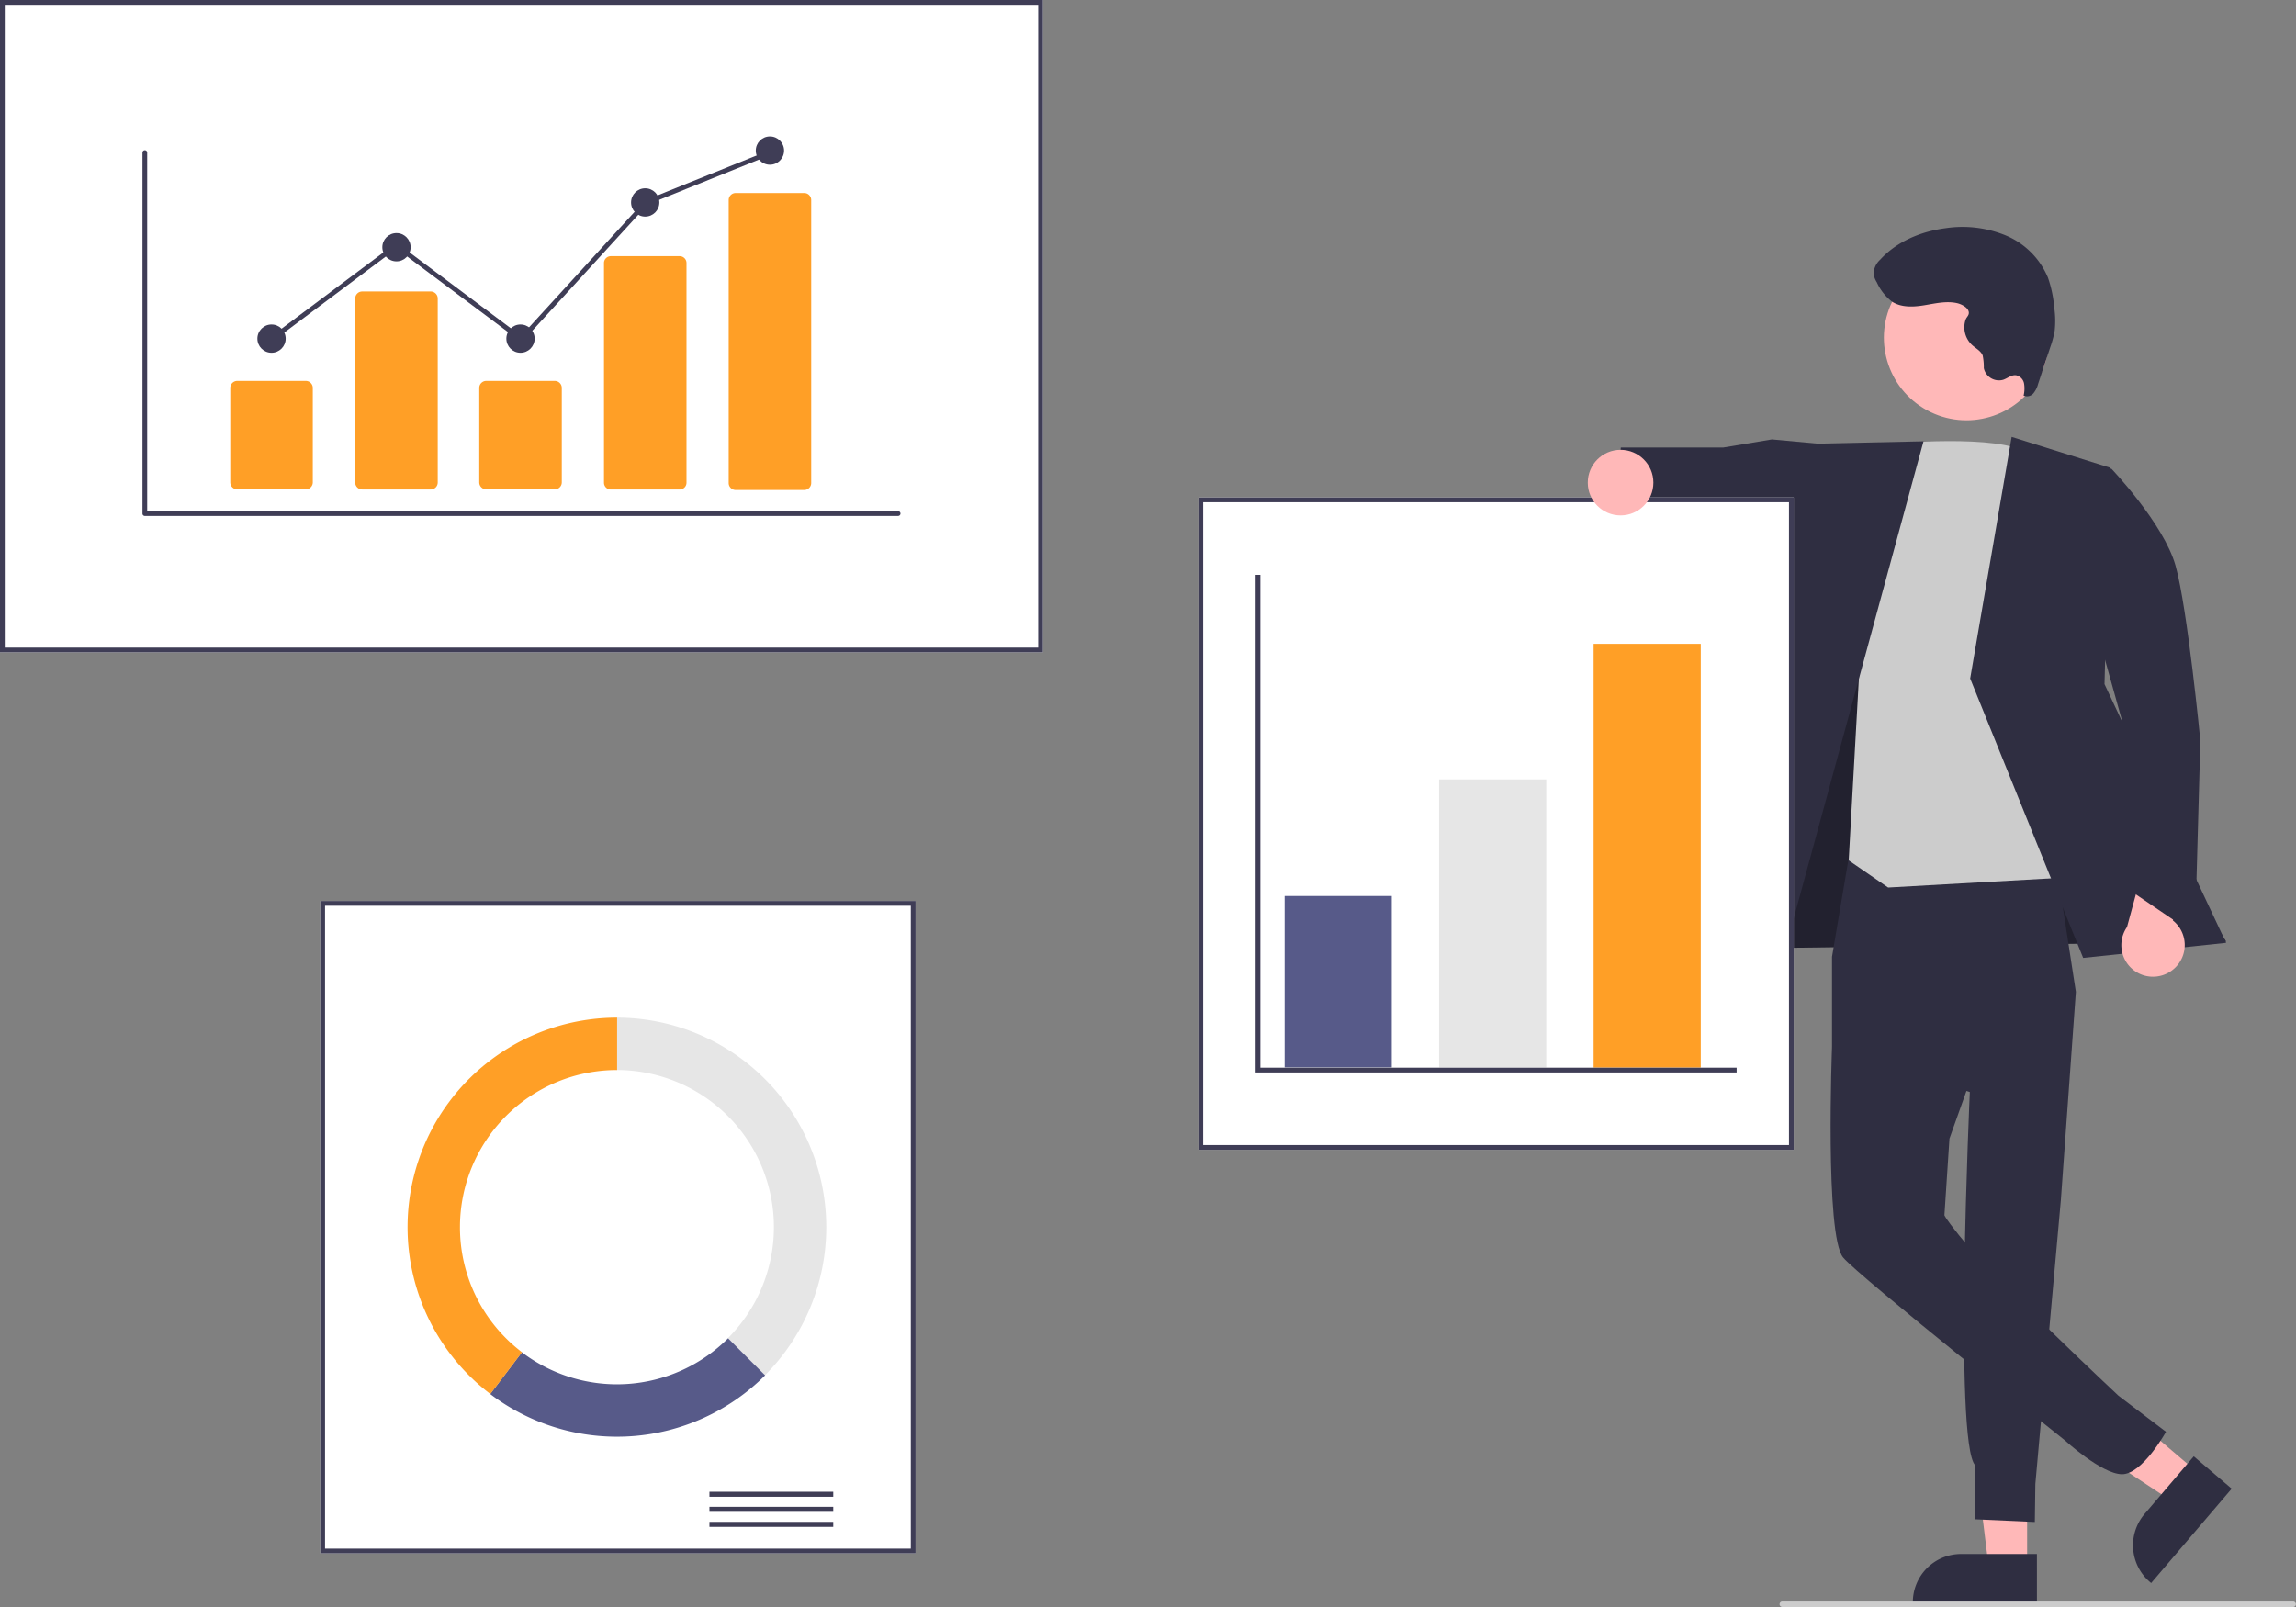 <svg id="img" xmlns="http://www.w3.org/2000/svg" width="450" height="315" viewBox="0 0 450 315">
  <rect x="0" y="0" width="450" height="315" fill="#808080" stroke="none"/>
  <path id="Path_914" data-name="Path 914" d="M733.56,548.976h-7.542l-3.588-29.09h11.131Z" transform="translate(-336.259 -241.907)" fill="#ffb8b8"/>
  <path id="Path_915" data-name="Path 915" d="M904.923,734.869H880.6v-.308a9.466,9.466,0,0,1,9.465-9.465h14.854Z" transform="translate(-505.699 -420.489)" fill="#2f2e41"/>
  <path id="Path_916" data-name="Path 916" d="M779.9,523.209l-4.9,5.737L750.55,512.793l7.226-8.467Z" transform="translate(-349.317 -234.683)" fill="#ffb8b8"/>
  <path id="Path_917" data-name="Path 917" d="M980.5,695.706l-15.785,18.5-.234-.2a9.466,9.466,0,0,1-1.056-13.344h0l9.641-11.3Z" transform="translate(-543.105 -403.898)" fill="#2f2e41"/>
  <path id="Path_918" data-name="Path 918" d="M641.2,265.2l-2.348,21.651,94.9-1.354-41.388-67.438-33.793-1.214Z" transform="translate(-297.451 -100.93)" fill="#2f2e41"/>
  <path id="Path_919" data-name="Path 919" d="M641.2,265.2l-2.348,21.651,94.9-1.354-41.388-67.438-33.793-1.214Z" transform="translate(-297.451 -100.93)" opacity="0.28"/>
  <path id="Path_920" data-name="Path 920" d="M854.375,465.85l-3.35,19.811v17.708l27.013,8.818s-3.162,68.781,1.054,73.162l-.1,10.575,11.785.536.1-7.442,5-55.632,2.943-40.844-4.771-30.967Z" transform="translate(-491.964 -298.126)" fill="#2f2e41"/>
  <path id="Path_921" data-name="Path 921" d="M875.065,501.392l-24.279,20.466s-1.421,36.924,2.187,41.254c3.1,3.719,43.409,35.8,43.409,35.8s7.164,6.571,11.179,6.676,8.684-8.316,8.684-8.316l-9.3-7.064s-24.088-22.485-31.24-31.425c-2.887-3.609-2.887-3.969-2.887-3.969l.986-15.006,9.923-27.85Z" transform="translate(-491.725 -316.616)" fill="#2f2e41"/>
  <path id="Path_922" data-name="Path 922" d="M632.806,162.046l-10.468-.967-9.5,1.582-20.106.006-1.713,14.572,18.348,4.106,4.471-2.191,18.638,7.1Z" transform="translate(-275.06 -74.945)" fill="#2f2e41"/>
  <path id="Path_923" data-name="Path 923" d="M864.865,317.827s22.216-2.082,27.268,1.888,15.877,82.635,15.877,82.635l-43.145,2.435-7.735-5.322,2.2-39.273Z" transform="translate(-494.799 -230.813)" fill="#ccc"/>
  <path id="Path_924" data-name="Path 924" d="M663.976,161.885l-24.506.538L616.622,265.661l18.043,3.97Z" transform="translate(-286.982 -75.38)" fill="#2f2e41"/>
  <path id="Path_925" data-name="Path 925" d="M730.507,160.256l19.3,6.042-1.1,42.417,23.83,50.713-28.015,2.951-22.144-54.761Z" transform="translate(-336.239 -74.616)" fill="#2f2e41"/>
  <path id="Path_926" data-name="Path 926" d="M967.223,486.788a6.167,6.167,0,0,0-.234-9.454l3.883-13.548-7.657-4.368L958,478.627a6.2,6.2,0,0,0,9.223,8.16Z" transform="translate(-541.124 -296.908)" fill="#ffb8b8"/>
  <path id="Path_927" data-name="Path 927" d="M931.905,328.375l11.422-.991s10.254,10.725,12.587,19.029,4.859,34.285,4.859,34.285l-1.054,38.008-13.351-9.067-.9-32.692Z" transform="translate(-529.52 -235.52)" fill="#2f2e41"/>
  <circle id="Ellipse_77" data-name="Ellipse 77" cx="16.191" cy="16.191" r="16.191" transform="translate(363.449 72.636) rotate(-61.337)" fill="#ffb8b8"/>
  <path id="Path_928" data-name="Path 928" d="M882.641,253.486c-2.124-.491-4.33.053-6.481.406s-4.523.469-6.343-.732a10.029,10.029,0,0,1-2.946-3.764,4.332,4.332,0,0,1-.634-1.661,3.867,3.867,0,0,1,1.277-2.77c3.274-3.6,8.058-5.569,12.883-6.194a22.259,22.259,0,0,1,11.764,1.437,15.391,15.391,0,0,1,8.251,8.279,23.514,23.514,0,0,1,1.232,5.912,17.659,17.659,0,0,1,.083,4.478,19.19,19.19,0,0,1-.868,3.244l-2.385,7.2a4.746,4.746,0,0,1-.938,1.857,1.623,1.623,0,0,1-1.9.416,5.91,5.91,0,0,0,.085-2.389,2.016,2.016,0,0,0-1.591-1.6c-.879-.093-1.63.588-2.464.882a3.032,3.032,0,0,1-3.768-2.045q-.034-.115-.059-.233a11.245,11.245,0,0,0-.223-2.478c-.366-.906-1.335-1.381-2.064-2.032a4.751,4.751,0,0,1-1.3-4.937c.2-.6.746-.872.636-1.561C884.74,254.295,883.408,253.663,882.641,253.486Z" transform="translate(-499.024 -194.053)" fill="#2f2e41"/>
  <path id="Path_929" data-name="Path 929" d="M383.619,283.376H179.2V155.5H383.619Z" transform="translate(-179.205 -155.5)" fill="#fff"/>
  <path id="Path_930" data-name="Path 930" d="M383.619,283.376H179.2V155.5H383.619Zm-203.481-.933H382.686V156.433H180.138Z" transform="translate(-179.205 -155.5)" fill="#3f3d56"/>
  <path id="Path_931" data-name="Path 931" d="M413.064,614.019H296.389V486.144H413.064Z" transform="translate(-233.618 -309.535)" fill="#fff"/>
  <path id="Path_932" data-name="Path 932" d="M413.064,614.019H296.389V486.144H413.064Zm-115.742-.933H412.131V487.077H297.323Z" transform="translate(-233.618 -309.535)" fill="#3f3d56"/>
  <rect id="Rectangle_64" data-name="Rectangle 64" width="24.268" height="0.984" transform="translate(139.046 292.407)" fill="#3f3d56"/>
  <rect id="Rectangle_65" data-name="Rectangle 65" width="24.268" height="0.984" transform="translate(139.046 295.358)" fill="#3f3d56"/>
  <rect id="Rectangle_66" data-name="Rectangle 66" width="24.268" height="0.984" transform="translate(139.046 298.31)" fill="#3f3d56"/>
  <path id="Path_933" data-name="Path 933" d="M405.3,528.835V539.1a30.8,30.8,0,0,1,21.78,52.583l7.26,7.26a41.07,41.07,0,0,0-29.041-70.11Z" transform="translate(-284.427 -329.358)" fill="#e6e6e6"/>
  <path id="Path_934" data-name="Path 934" d="M412.8,653.427l-7.26-7.26a30.8,30.8,0,0,1-40.416,2.74l-6.214,8.177a41.069,41.069,0,0,0,53.891-3.657Z" transform="translate(-262.842 -383.84)" fill="#575a89"/>
  <path id="Path_935" data-name="Path 935" d="M338.891,569.9a30.8,30.8,0,0,1,30.8-30.8V528.835a41.069,41.069,0,0,0-24.85,73.767l6.215-8.177A30.749,30.749,0,0,1,338.891,569.9Z" transform="translate(-248.742 -329.358)" fill="#ff9f26"/>
  <path id="Path_936" data-name="Path 936" d="M735.43,465.9H618.755V338.029H735.43Z" transform="translate(-383.874 -240.518)" fill="#fff"/>
  <path id="Path_937" data-name="Path 937" d="M735.43,465.9H618.755V338.029H735.43Zm-115.742-.933H734.5V338.962H619.689Z" transform="translate(-383.874 -240.518)" fill="#3f3d56"/>
  <rect id="Rectangle_67" data-name="Rectangle 67" width="21.001" height="33.602" transform="translate(251.778 175.631)" fill="#575a89"/>
  <rect id="Rectangle_68" data-name="Rectangle 68" width="21.001" height="56.471" transform="translate(282.056 152.78)" fill="#e6e6e6"/>
  <rect id="Rectangle_69" data-name="Rectangle 69" width="21.001" height="83.073" transform="translate(312.335 126.201)" fill="#ff9f26"/>
  <path id="Path_938" data-name="Path 938" d="M554.734,308.386H460.461V210.845h.933v96.607h93.34Z" transform="translate(-214.368 -98.165)" fill="#3f3d56"/>
  <circle id="Ellipse_78" data-name="Ellipse 78" cx="6.428" cy="6.428" r="6.428" transform="translate(311.193 88.175)" fill="#ffb8b8"/>
  <path id="Path_939" data-name="Path 939" d="M932.5,743.571H832.331a.536.536,0,0,1,0-1.071H932.5a.536.536,0,0,1,0,1.071Z" transform="translate(-483.035 -428.571)" fill="#ccc"/>
  <path id="Path_940" data-name="Path 940" d="M379.439,282.157H231.8a.462.462,0,0,1-.462-.462V210.932a.462.462,0,0,1,.924,0v70.3H379.439a.462.462,0,0,1,0,.924Z" transform="translate(-203.413 -181.025)" fill="#3f3d56"/>
  <path id="Path_941" data-name="Path 941" d="M278.26,316.387H264.832a1.373,1.373,0,0,1-1.372-1.371V296.5a1.373,1.373,0,0,1,1.372-1.371H278.26a1.373,1.373,0,0,1,1.372,1.371v18.511A1.373,1.373,0,0,1,278.26,316.387Z" transform="translate(-218.328 -220.465)" fill="#ff9f26"/>
  <path id="Path_942" data-name="Path 942" d="M323.976,301.167H310.547a1.373,1.373,0,0,1-1.372-1.371V263.727a1.373,1.373,0,0,1,1.372-1.371h13.428a1.373,1.373,0,0,1,1.372,1.371V299.8a1.373,1.373,0,0,1-1.372,1.371Z" transform="translate(-239.555 -205.221)" fill="#ff9f26"/>
  <path id="Path_943" data-name="Path 943" d="M369.691,316.387H356.263a1.373,1.373,0,0,1-1.372-1.371V296.5a1.373,1.373,0,0,1,1.372-1.371h13.428a1.373,1.373,0,0,1,1.372,1.371v18.511A1.373,1.373,0,0,1,369.691,316.387Z" transform="translate(-260.958 -220.465)" fill="#ff9f26"/>
  <path id="Path_944" data-name="Path 944" d="M415.407,295.159H401.979a1.343,1.343,0,0,1-1.372-1.309V250.726a1.343,1.343,0,0,1,1.372-1.309h13.428a1.343,1.343,0,0,1,1.372,1.309v43.123a1.343,1.343,0,0,1-1.372,1.309Z" transform="translate(-282.231 -199.203)" fill="#ff9f26"/>
  <path id="Path_945" data-name="Path 945" d="M461.123,284.345H447.694a1.373,1.373,0,0,1-1.372-1.371V227.5a1.373,1.373,0,0,1,1.372-1.371h13.428a1.373,1.373,0,0,1,1.372,1.371v55.474A1.373,1.373,0,0,1,461.123,284.345Z" transform="translate(-303.504 -188.295)" fill="#ff9f26"/>
  <circle id="Ellipse_79" data-name="Ellipse 79" cx="2.772" cy="2.772" r="2.772" transform="translate(50.446 63.603)" fill="#3f3d56"/>
  <circle id="Ellipse_80" data-name="Ellipse 80" cx="2.772" cy="2.772" r="2.772" transform="translate(74.934 45.687)" fill="#3f3d56"/>
  <circle id="Ellipse_81" data-name="Ellipse 81" cx="2.772" cy="2.772" r="2.772" transform="translate(99.242 63.603)" fill="#3f3d56"/>
  <circle id="Ellipse_82" data-name="Ellipse 82" cx="2.772" cy="2.772" r="2.772" transform="translate(123.685 36.909)" fill="#3f3d56"/>
  <circle id="Ellipse_83" data-name="Ellipse 83" cx="2.772" cy="2.772" r="2.772" transform="translate(148.129 26.744)" fill="#3f3d56"/>
  <path id="Path_946" data-name="Path 946" d="M148.144,92.573,123.6,74.187,99.387,92.322l-.554-.74L123.6,73.032l24.429,18.3L172.3,64.765l.1-.04,24.488-9.867.345.858-24.391,9.827Z" transform="translate(-45.892 -25.473)" fill="#3f3d56"/>
</svg>
